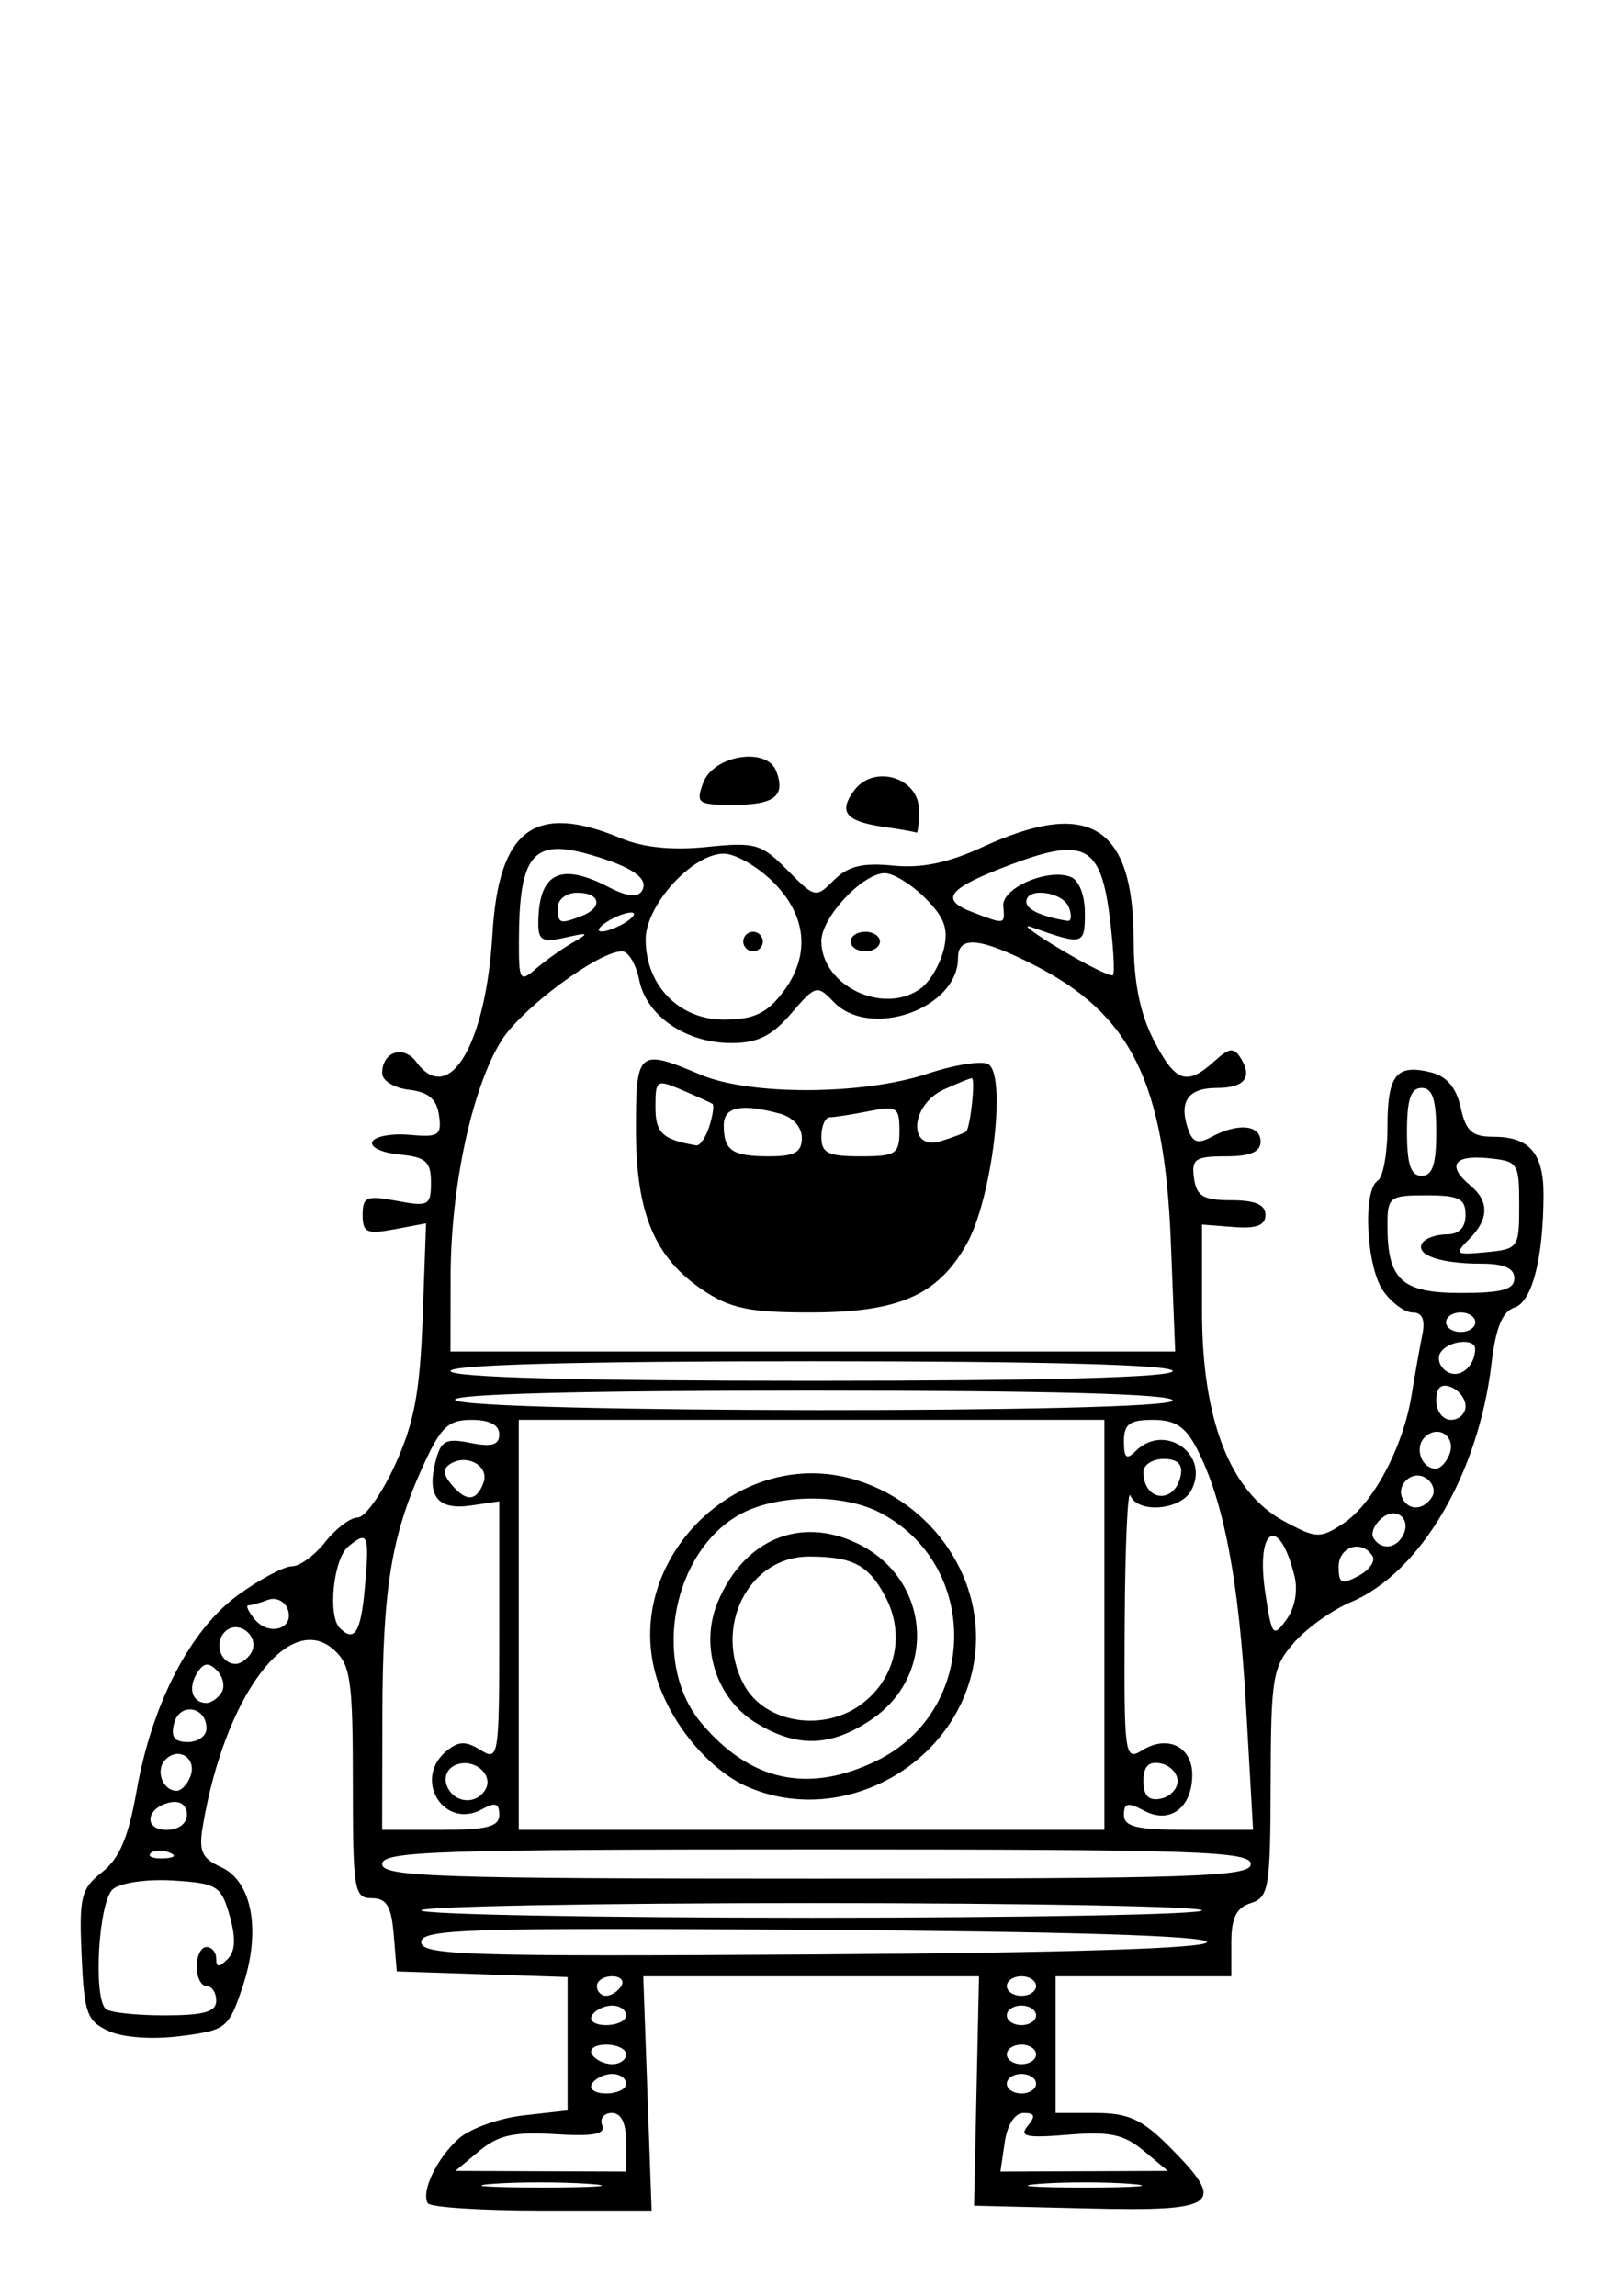 <?xml version="1.0" encoding="UTF-8" standalone="no"?>
<!-- Created with Inkscape (http://www.inkscape.org/) -->

<svg
   xmlns:dc="http://purl.org/dc/elements/1.1/"
   xmlns:cc="http://creativecommons.org/ns#"
   xmlns:rdf="http://www.w3.org/1999/02/22-rdf-syntax-ns#"
   xmlns:svg="http://www.w3.org/2000/svg"
   xmlns="http://www.w3.org/2000/svg"
   xmlns:sodipodi="http://sodipodi.sourceforge.net/DTD/sodipodi-0.dtd"
   xmlns:inkscape="http://www.inkscape.org/namespaces/inkscape"
   width="210mm"
   height="297mm"
   viewBox="0 0 210 297"
   version="1.1"
   id="svg832"
   inkscape:version="0.92.2 5c3e80d, 2017-08-06"
   sodipodi:docname="Cat Robot.svg">
  <defs
     id="defs826" />
  <sodipodi:namedview
     id="base"
     pagecolor="#ffffff"
     bordercolor="#666666"
     borderopacity="1.0"
     inkscape:pageopacity="0.0"
     inkscape:pageshadow="2"
     inkscape:zoom="0.45255331"
     inkscape:cx="396.85039"
     inkscape:cy="561.25984"
     inkscape:document-units="mm"
     inkscape:current-layer="layer1"
     showgrid="false"
     inkscape:window-width="1360"
     inkscape:window-height="690"
     inkscape:window-x="0"
     inkscape:window-y="1"
     inkscape:window-maximized="1" />
  <g
     inkscape:label="Layer 1"
     inkscape:groupmode="layer"
     id="layer1">
    <g
       transform="matrix(0.415,0,0,0.415,-28.11,-114.037)"
       id="layer1-7">
      <path
         d="m 201.112,961.605 c -2.154,-3.659 2.781,-13.979 9.631,-20.14 3.477,-3.127 12.54,-6.386 20.139,-7.243 l 13.817,-1.557 V 911.877 891.09 l -26.627,-0.879 -26.627,-0.879 -0.944,-11.412 c -0.74,-8.94 -2.223,-11.412 -6.847,-11.412 -5.509,0 -5.902,-2.403 -5.902,-36.046 0,-31.659 -0.71,-36.688 -5.833,-41.324 -13.993,-12.664 -34.159,14.367 -40.95,54.892 -1.315,7.848 -0.337,10.044 5.697,12.793 9.77,4.451 12.54,19.99 6.67,37.407 -4.333,12.856 -5.06,13.431 -19.278,15.258 -8.731,1.122 -17.887,0.488 -22.383,-1.55 -6.848,-3.104 -7.697,-5.465 -8.5,-23.636 -0.806,-18.229 -0.185,-20.744 6.404,-25.927 5.391,-4.24 8.197,-10.854 10.746,-25.324 4.799,-27.243 16.743,-50.266 31.7,-61.1 6.763,-4.899 14.291,-8.908 16.728,-8.908 2.437,0 7.124,-3.423 10.415,-7.608 3.291,-4.184 7.839,-7.608 10.105,-7.608 2.266,0 7.508,-7.399 11.648,-16.441 5.958,-13.013 7.749,-22.572 8.592,-45.845 l 1.065,-29.403 -9.89,1.858 c -8.597,1.615 -9.89,1.026 -9.89,-4.504 0,-5.623 1.238,-6.13 10.651,-4.364 9.908,1.859 10.651,1.458 10.651,-5.755 0,-6.523 -1.569,-7.905 -9.89,-8.707 -5.44,-0.524 -9.205,-2.323 -8.369,-3.997 0.837,-1.674 6.077,-2.628 11.644,-2.122 9.035,0.822 10.016,0.168 9.129,-6.086 -0.719,-5.072 -3.305,-7.274 -9.362,-7.971 -4.604,-0.53 -8.369,-2.845 -8.369,-5.146 0,-6.755 6.699,-8.94 10.687,-3.485 10.177,13.918 21.642,-5.397 23.706,-39.935 1.956,-32.742 13.169,-41.067 40.137,-29.799 6.883,2.876 15.974,3.785 26.736,2.675 15.058,-1.554 16.978,-1.002 25.072,7.211 8.608,8.734 8.87,8.79 14.54,3.12 4.352,-4.352 8.888,-5.465 18.416,-4.517 8.865,0.882 17.187,-0.84 27.857,-5.765 33.302,-15.37 47.168,-6.741 47.168,29.356 0,12.637 1.967,22.435 6.148,30.631 6.789,13.308 10.342,14.595 18.904,6.847 4.849,-4.388 6.168,-4.53 8.407,-0.906 3.665,5.929 0.99,9.154 -7.593,9.154 -8.71,0 -11.717,4.02 -9.121,12.197 1.534,4.834 3.069,5.443 7.604,3.016 8.261,-4.421 15.211,-3.725 15.211,1.524 0,3.205 -3.236,4.565 -10.862,4.565 -9.524,0 -10.743,0.844 -9.89,6.847 0.797,5.611 2.895,6.847 11.623,6.847 7.439,0 10.651,1.377 10.651,4.565 0,3.28 -2.784,4.347 -9.89,3.792 l -9.89,-0.772 v 27.032 c 0,33.961 8.783,56.393 25.634,65.468 10.004,5.387 11.144,5.432 18.344,0.715 9.305,-6.097 18.725,-23.762 21.37,-40.078 1.073,-6.617 2.583,-15.112 3.355,-18.878 0.947,-4.619 -0.044,-6.847 -3.046,-6.847 -2.448,0 -6.582,-3.043 -9.187,-6.763 -5.266,-7.518 -6.444,-31.383 -1.694,-34.319 1.674,-1.034 3.043,-8.566 3.043,-16.737 0,-16.299 2.763,-19.752 13.624,-17.026 4.856,1.219 7.844,4.772 9.198,10.937 1.629,7.418 3.56,9.132 10.285,9.132 11.149,0 15.589,5.17 15.549,18.106 -0.061,19.811 -3.565,33.392 -9.065,35.138 -3.763,1.194 -5.826,6.236 -7.159,17.493 -4.092,34.553 -22.265,65.308 -43.941,74.365 -5.697,2.38 -13.61,8.022 -17.586,12.537 -6.714,7.625 -7.236,10.74 -7.325,43.761 -0.089,32.834 -0.561,35.699 -6.182,37.483 -4.529,1.437 -6.086,4.604 -6.086,12.377 v 10.446 h -27.388 -27.388 v 21.302 21.302 h 12.477 c 10.132,0 14.421,1.945 22.823,10.347 18.29,18.29 15.548,20.403 -25.195,19.42 l -35.542,-0.857 0.773,-35.756 0.773,-35.756 H 320.629 268.295 l 1.302,36.517 1.302,36.517 h -34.221 c -18.822,0 -34.826,-1.027 -35.565,-2.282 z m 50.333,-6.051 c -8.843,-0.617 -22.537,-0.61 -30.431,0.015 -7.894,0.624 -0.659,1.128 16.078,1.12 16.737,-0.009 23.196,-0.519 14.353,-1.136 z m 168.994,0.009 c -7.95,-0.627 -20.959,-0.627 -28.909,0 -7.95,0.627 -1.445,1.14 14.455,1.14 15.9,0 22.405,-0.513 14.455,-1.14 z M 262.959,942.585 c 0,-5.999 -1.532,-9.129 -4.469,-9.129 -2.458,0 -3.81,1.712 -3.005,3.804 1.086,2.821 -2.703,3.544 -14.672,2.799 -12.775,-0.796 -17.695,0.292 -23.622,5.224 l -7.486,6.23 26.627,0.101 26.627,0.101 z m 161.317,2.625 c -6.137,-5.106 -10.603,-6.05 -23.529,-4.978 -13.031,1.081 -15.338,0.581 -12.593,-2.727 2.545,-3.067 2.246,-4.05 -1.231,-4.05 -2.776,0 -5.122,3.611 -5.932,9.129 l -1.34,9.129 26.1,-0.101 26.1,-0.101 -7.575,-6.301 z M 262.959,924.327 c 0,-1.674 -1.973,-3.043 -4.385,-3.043 -2.412,0 -5.231,1.369 -6.266,3.043 -1.034,1.674 0.939,3.043 4.385,3.043 3.446,0 6.266,-1.369 6.266,-3.043 z m 127.81,0 c 0,-1.674 -2.054,-3.043 -4.565,-3.043 -2.511,0 -4.565,1.369 -4.565,3.043 0,1.674 2.054,3.043 4.565,3.043 2.511,0 4.565,-1.369 4.565,-3.043 z M 262.959,915.197 c 0,-1.674 -2.82,-3.043 -6.266,-3.043 -3.446,0 -5.419,1.369 -4.385,3.043 1.034,1.674 3.854,3.043 6.266,3.043 2.412,0 4.385,-1.369 4.385,-3.043 z m 127.81,0 c 0,-1.674 -2.054,-3.043 -4.565,-3.043 -2.511,0 -4.565,1.369 -4.565,3.043 0,1.674 2.054,3.043 4.565,3.043 2.511,0 4.565,-1.369 4.565,-3.043 z M 262.959,903.025 c 0,-1.674 -1.973,-3.043 -4.385,-3.043 -2.412,0 -5.231,1.369 -6.266,3.043 -1.034,1.674 0.939,3.043 4.385,3.043 3.446,0 6.266,-1.369 6.266,-3.043 z m 127.81,0 c 0,-1.674 -2.054,-3.043 -4.565,-3.043 -2.511,0 -4.565,1.369 -4.565,3.043 0,1.674 2.054,3.043 4.565,3.043 2.511,0 4.565,-1.369 4.565,-3.043 z m -255.62,-4.565 c 0,-2.511 -1.369,-4.565 -3.043,-4.565 -1.674,0 -3.043,-2.739 -3.043,-6.086 0,-3.347 1.369,-6.086 3.043,-6.086 1.674,0 3.043,1.643 3.043,3.652 0,2.765 0.855,2.797 3.521,0.131 2.457,-2.457 2.657,-6.548 0.662,-13.542 -2.664,-9.338 -3.854,-10.085 -17.451,-10.958 -8.146,-0.523 -16.504,0.65 -18.921,2.655 -4.436,3.682 -6.264,33.37 -2.299,37.335 1.116,1.116 9.332,2.029 18.259,2.029 12.398,0 16.23,-1.078 16.23,-4.565 z m 126.289,-4.565 c 1.034,-1.674 -0.254,-3.043 -2.864,-3.043 -2.609,0 -4.744,1.369 -4.744,3.043 0,1.674 1.289,3.043 2.864,3.043 1.575,0 3.71,-1.369 4.744,-3.043 z m 129.332,0 c 0,-1.674 -2.054,-3.043 -4.565,-3.043 -2.511,0 -4.565,1.369 -4.565,3.043 0,1.674 2.054,3.043 4.565,3.043 2.511,0 4.565,-1.369 4.565,-3.043 z m 53.254,-13.694 c 0,-1.965 -43.387,-3.325 -122.485,-3.838 -108.006,-0.701 -122.485,-0.248 -122.485,3.838 0,4.086 14.479,4.54 122.485,3.838 79.098,-0.514 122.485,-1.873 122.485,-3.838 z m -1.522,-9.89 c -2.2e-4,-1.255 -54.776,-2.282 -121.724,-2.282 -66.948,0 -121.724,1.027 -121.723,2.282 1.9e-4,1.255 54.776,2.282 121.724,2.282 66.948,0 121.724,-1.027 121.723,-2.282 z M 457.717,855.857 c 0,-3.989 -17.075,-4.565 -135.418,-4.565 -118.343,0 -135.418,0.576 -135.418,4.565 0,3.989 17.075,4.565 135.418,4.565 118.343,0 135.418,-0.576 135.418,-4.565 z m -337.213,-3.6 c -2.197,-0.879 -4.821,-0.771 -5.833,0.24 -1.011,1.011 0.786,1.73 3.994,1.598 3.545,-0.146 4.266,-0.867 1.839,-1.839 z m 5.516,-11.838 c 0,-2.834 -2.07,-4.386 -5.073,-3.804 -7.634,1.481 -8.683,8.592 -1.267,8.592 3.738,0 6.34,-1.965 6.34,-4.788 z m 97.379,0.072 c 0,-3.571 -1.274,-4.003 -5.247,-1.78 -11.922,6.672 -21.842,-9.258 -11.243,-18.054 3.789,-3.144 6.053,-3.218 10.651,-0.347 5.647,3.527 5.839,2.312 5.839,-36.934 v -40.581 l -8.769,1.287 c -10.327,1.516 -13.852,-2.757 -11.152,-13.516 1.692,-6.741 3.159,-7.545 10.937,-5.989 6.701,1.34 8.983,0.656 8.983,-2.692 0,-2.898 -3.05,-4.489 -8.609,-4.489 -7.318,0 -9.596,2.168 -15.191,14.455 -9.872,21.68 -12.56,38.18 -12.642,77.599 l -0.074,35.756 h 18.259 c 14.461,0 18.259,-0.981 18.259,-4.716 z m 188.672,-59.189 v -63.905 h -91.293 -91.293 v 63.905 63.905 h 91.293 91.293 z m -111.224,50.495 c -12.414,-5.407 -24.825,-20.673 -28.796,-35.418 -9.564,-35.518 25.345,-70.297 60.939,-60.713 25.604,6.894 42.529,32.004 38.462,57.062 -5.209,32.098 -41.062,51.937 -70.606,39.069 z m 40.089,-8.075 c 31.924,-15.454 32.53,-61.186 1.026,-77.477 -11.306,-5.847 -31.25,-5.75 -42.771,0.209 -21.71,11.226 -28.633,46.631 -12.798,65.449 15.296,18.179 33.333,22.087 54.544,11.82 z m -37.469,-11.843 c -12.523,-7.636 -17.699,-24.111 -11.887,-37.837 8.196,-19.356 25.52,-26.646 43.286,-18.216 22.94,10.886 25.391,40.99 4.481,55.043 -12.644,8.498 -23.117,8.792 -35.88,1.01 z m 33.404,-6.27 c 10.174,-8.002 13.017,-21.279 7.036,-32.846 -5.219,-10.093 -10.228,-12.763 -23.942,-12.763 -18.797,0 -29.932,21.914 -20.289,39.932 6.522,12.186 25.281,15.049 37.196,5.677 z m 119.351,0.945 c -2.237,-39.288 -6.962,-64.017 -15.322,-80.183 -3.561,-6.886 -6.748,-8.975 -13.693,-8.975 -7.297,0 -9.051,1.298 -9.051,6.695 0,5.207 0.811,5.883 3.652,3.043 9.111,-9.111 23.491,1.234 17.241,12.403 -3.391,6.059 -16.607,7.069 -18.877,1.443 -0.844,-2.092 -1.643,15.722 -1.775,39.586 -0.23,41.632 -0.009,43.246 5.443,39.841 7.888,-4.926 15.619,-1.167 15.619,7.594 0,10.309 -6.981,15.526 -15.021,11.223 -5.078,-2.718 -6.281,-2.467 -6.281,1.31 0,3.729 4.061,4.672 20.133,4.672 h 20.133 z m -237.224,26.214 c 2.863,-4.633 -3.355,-10.042 -9.037,-7.862 -2.734,1.049 -3.963,3.778 -2.922,6.49 2.077,5.412 8.973,6.203 11.959,1.372 z m 215.896,-2.778 c 0,-2.465 -2.396,-4.943 -5.325,-5.507 -3.736,-0.72 -5.325,0.924 -5.325,5.507 0,4.583 1.589,6.226 5.325,5.507 2.929,-0.564 5.325,-3.042 5.325,-5.507 z M 127.083,828.567 c 2.146,-5.593 -3.559,-9.469 -7.758,-5.271 -3.248,3.248 -0.912,9.738 3.506,9.738 1.396,0 3.309,-2.01 4.252,-4.467 z m 5.023,-14.987 c 0,-6.849 -8.348,-8.207 -10.066,-1.637 -1.121,4.288 0.031,5.876 4.265,5.876 3.191,0 5.801,-1.908 5.801,-4.239 z m 4.729,-11.242 c 1.125,-1.82 0.464,-4.889 -1.469,-6.822 -2.656,-2.656 -4.176,-2.441 -6.229,0.881 -2.9,4.693 -1.438,9.249 2.969,9.249 1.476,0 3.604,-1.489 4.729,-3.308 z m 9.129,-12.172 c 3.136,-5.074 -3.917,-10.893 -8.115,-6.695 -3.511,3.511 -1.314,10.003 3.387,10.003 1.476,0 3.604,-1.489 4.729,-3.308 z m 11.424,-13.856 c -0.947,-2.468 -3.711,-3.724 -6.143,-2.791 -2.431,0.933 -5.161,1.696 -6.066,1.696 -0.905,0 -0.008,1.973 1.993,4.384 4.509,5.433 12.568,2.839 10.216,-3.289 z m 24.087,-6.42 c 1.511,-16.908 1.023,-18.134 -5.17,-12.994 -4.63,3.843 -6.451,21.579 -2.609,25.42 4.536,4.536 6.551,1.318 7.78,-12.426 z m 289.857,-3.804 c -4.772,-19.389 -12.177,-15.232 -9.125,5.122 2.041,13.611 2.459,14.151 6.589,8.509 2.652,-3.624 3.663,-9.055 2.537,-13.631 z m 24.33,-6.239 c -3.259,-5.274 -10.556,-2.991 -10.556,3.303 0,5.279 0.911,5.706 6.171,2.89 3.394,-1.817 5.368,-4.604 4.385,-6.193 z m 9.224,-5.934 c 3.277,-5.302 -1.58,-9.826 -6.324,-5.889 -2.343,1.945 -3.51,4.75 -2.593,6.234 2.22,3.592 6.588,3.423 8.916,-0.345 z m 9.34,-12.513 c 1.15,-1.861 0.24,-4.527 -2.022,-5.926 -4.335,-2.679 -9.611,2.554 -6.937,6.881 2.141,3.465 6.515,2.998 8.959,-0.956 z m -295.768,-4.34 c 1.987,-5.179 -4.993,-9.235 -10.276,-5.97 -2.393,1.479 -2.329,3.276 0.227,6.356 4.615,5.561 7.814,5.438 10.049,-0.386 z m 217.421,-2.419 c 0.663,-3.421 -1.071,-5.073 -5.325,-5.073 -3.47,0 -6.309,1.826 -6.309,4.057 0,9.32 9.857,10.181 11.635,1.016 z m 83.764,-6.497 c 2.146,-5.593 -3.559,-9.469 -7.758,-5.271 -3.248,3.248 -0.912,9.738 3.506,9.738 1.396,0 3.309,-2.01 4.252,-4.467 z m 5.023,-14.987 c 0,-2.331 -2.054,-5.027 -4.565,-5.991 -3.105,-1.191 -4.565,0.164 -4.565,4.239 0,3.296 2.053,5.991 4.565,5.991 2.511,0 4.565,-1.908 4.565,-4.239 z m -91.293,-1.794 c 0,-2.044 -38.326,-3.096 -112.774,-3.096 -71.073,0 -112.108,1.077 -110.973,2.914 2.538,4.107 223.747,4.287 223.747,0.183 z m 0,-9.183 c 0,-1.974 -39.56,-3.043 -112.595,-3.043 -73.034,0 -112.595,1.069 -112.595,3.043 0,1.974 39.56,3.043 112.595,3.043 73.034,0 112.595,-1.069 112.595,-3.043 z m 94.289,-6.847 c 0.072,-3.553 -8.476,-2.683 -10.815,1.101 -1.15,1.861 -0.24,4.527 2.022,5.926 3.861,2.386 8.679,-1.464 8.792,-7.027 z m -94.886,-33.474 c -1.983,-49.816 -12.389,-70.857 -42.666,-86.269 -16.908,-8.607 -23.685,-9.23 -23.685,-2.177 0,15.826 -27.448,25.494 -38.799,13.667 -5.136,-5.352 -5.606,-5.222 -13.233,3.652 -6.016,7 -10.471,9.201 -18.625,9.201 -14.147,0 -26.49,-8.427 -28.727,-19.614 -0.989,-4.945 -3.413,-8.991 -5.387,-8.991 -7.359,0 -31.44,17.885 -37.684,27.987 -9.074,14.682 -15.688,45.437 -15.741,73.196 l -0.045,23.584 h 112.978 112.978 l -1.363,-34.235 z m -145.782,15.155 c -15.168,-10.133 -20.981,-24.024 -20.986,-50.15 -0.005,-24.684 0.729,-25.306 20.165,-17.068 15.423,6.538 50.597,6.388 70.736,-0.301 8.507,-2.825 17.049,-4.159 18.983,-2.964 5.77,3.566 1.144,41.975 -6.748,56.016 -9.049,16.1 -21.175,21.375 -49.136,21.375 -18.507,0 -24.574,-1.269 -33.014,-6.908 z m 30.742,-47.513 c 0,-3.371 -2.82,-6.487 -6.847,-7.566 -12.174,-3.263 -17.498,-2.149 -17.498,3.661 0,7.861 2.616,9.636 14.201,9.636 7.906,0 10.144,-1.265 10.144,-5.731 z m 30.431,-2.257 c 0,-7.324 -0.791,-7.83 -9.51,-6.086 -5.23,1.046 -10.708,1.902 -12.172,1.902 -1.464,0 -2.663,2.739 -2.663,6.086 0,5.072 2.029,6.086 12.172,6.086 11.11,0 12.172,-0.697 12.172,-7.988 z m -59.268,-1.371 c 1.102,-3.474 1.537,-6.62 0.966,-6.992 -0.571,-0.372 -4.804,-2.293 -9.407,-4.27 -8.034,-3.45 -8.369,-3.24 -8.369,5.247 0,8.11 2.21,10.19 12.728,11.977 1.142,0.194 2.979,-2.489 4.082,-5.963 z m 80.047,1.642 c 1.343,-1.176 2.986,-16.628 1.769,-16.628 -0.528,0 -4.448,1.589 -8.711,3.532 -10.518,4.792 -11.333,19.281 -0.904,16.076 3.766,-1.158 7.297,-2.498 7.846,-2.979 z m 158.763,59.45 c 0,-1.674 -2.054,-3.043 -4.565,-3.043 -2.511,0 -4.565,1.369 -4.565,3.043 0,1.674 2.054,3.043 4.565,3.043 2.511,0 4.565,-1.369 4.565,-3.043 z m 12.172,-13.694 c 0,-3.167 -3.185,-4.565 -10.402,-4.565 -12.709,0 -20.57,-2.75 -18.31,-6.405 0.926,-1.498 4.342,-2.724 7.59,-2.724 3.878,0 5.907,-2.09 5.907,-6.086 0,-5.072 -2.029,-6.086 -12.172,-6.086 -11.554,0 -12.172,0.474 -12.172,9.329 0,17.052 4.4,21.102 22.93,21.102 12.753,0 16.63,-1.064 16.63,-4.565 z m 1.522,-22.823 c 0,-13.225 -0.339,-13.727 -9.89,-14.648 -10.589,-1.021 -12.728,2.418 -5.325,8.561 5.932,4.923 5.784,10.519 -0.443,16.746 -4.648,4.648 -4.266,4.937 5.325,4.021 10.072,-0.962 10.333,-1.333 10.333,-14.681 z m -25.866,-22.823 c 0,-10.144 -1.183,-13.694 -4.565,-13.694 -3.381,0 -4.565,3.55 -4.565,13.694 0,10.144 1.183,13.694 4.565,13.694 3.381,0 4.565,-3.55 4.565,-13.694 z M 311.428,584.611 c 9.048,-11.503 8.11,-24.121 -2.588,-34.819 -4.892,-4.892 -11.845,-8.895 -15.45,-8.895 -9.766,0 -24.345,16.016 -24.345,26.743 0,14.299 10.415,24.989 24.345,24.989 9.048,0 13.173,-1.833 18.038,-8.018 z m -11.952,-16.327 c 0,-1.674 1.369,-3.043 3.043,-3.043 1.674,0 3.043,1.369 3.043,3.043 0,1.674 -1.369,3.043 -3.043,3.043 -1.674,0 -3.043,-1.369 -3.043,-3.043 z m 55.549,14.455 c 2.739,-2.092 5.871,-7.501 6.959,-12.019 1.535,-6.371 0.237,-9.958 -5.781,-15.976 -4.268,-4.268 -9.939,-7.761 -12.602,-7.761 -6.895,0 -19.78,13.786 -19.78,21.163 0,14.095 19.759,23.336 31.204,14.593 z m -22.075,-14.455 c 0,-1.674 2.054,-3.043 4.565,-3.043 2.511,0 4.565,1.369 4.565,3.043 0,1.674 -2.054,3.043 -4.565,3.043 -2.511,0 -4.565,-1.369 -4.565,-3.043 z m -86.728,0.384 c 5.418,-3.126 5.168,-3.303 -2.282,-1.618 -6.999,1.583 -8.369,0.884 -8.369,-4.274 0,-15.882 6.746,-19.381 22.011,-11.418 5.562,2.902 8.967,3.287 10.28,1.163 2.381,-3.853 -3.04,-7.599 -16.542,-11.431 -17.467,-4.957 -21.711,0.282 -21.794,26.905 -0.039,12.495 0.32,13.092 5.284,8.794 2.929,-2.536 8.064,-6.19 11.412,-8.121 z m 167.518,-7.864 c -2.795,-22.366 -7.809,-25.123 -30.356,-16.687 -20.19,7.554 -23.023,10.997 -12.38,15.043 10.225,3.888 10.035,3.927 9.537,-1.96 -0.473,-5.597 13.874,-11.805 20.979,-9.079 2.615,1.004 4.464,5.68 4.464,11.293 0,9.99 -0.53,10.128 -16.737,4.346 -3.347,-1.194 0.761,1.932 9.129,6.947 8.369,5.015 15.723,8.638 16.344,8.051 0.621,-0.587 0.179,-8.666 -0.981,-17.954 z m -150.781,1.393 c 2.511,-1.622 3.195,-2.95 1.522,-2.95 -1.674,0 -5.097,1.327 -7.608,2.95 -2.511,1.622 -3.195,2.95 -1.522,2.95 1.674,0 5.097,-1.327 7.608,-2.95 z m -13.943,-1.847 c 6.8,-2.609 5.983,-7.282 -1.273,-7.282 -3.381,0 -6.086,2.029 -6.086,4.565 0,5.122 0.557,5.328 7.359,2.718 z m 151.983,-2.718 c -1.886,-4.915 -13.273,-6.412 -13.273,-1.745 0,2.428 4.812,4.661 12.838,5.956 1.203,0.194 1.399,-1.701 0.435,-4.212 z m -57.398,-25.035 c -12.14,-1.728 -14.555,-4.576 -9.614,-11.334 6.118,-8.367 20.265,-4.181 20.265,5.996 0,4.152 -0.342,7.345 -0.761,7.094 -0.418,-0.251 -4.869,-1.041 -9.89,-1.756 z m -56.632,-13.765 c 3.174,-8.649 19.84,-11.351 22.779,-3.693 2.991,7.793 -0.501,10.54 -13.397,10.54 -11.051,0 -11.717,-0.486 -9.382,-6.847 z"
         id="path3002"
         style="fill:#000000"
         inkscape:connector-curvature="0" />
    </g>
  </g>
</svg>
